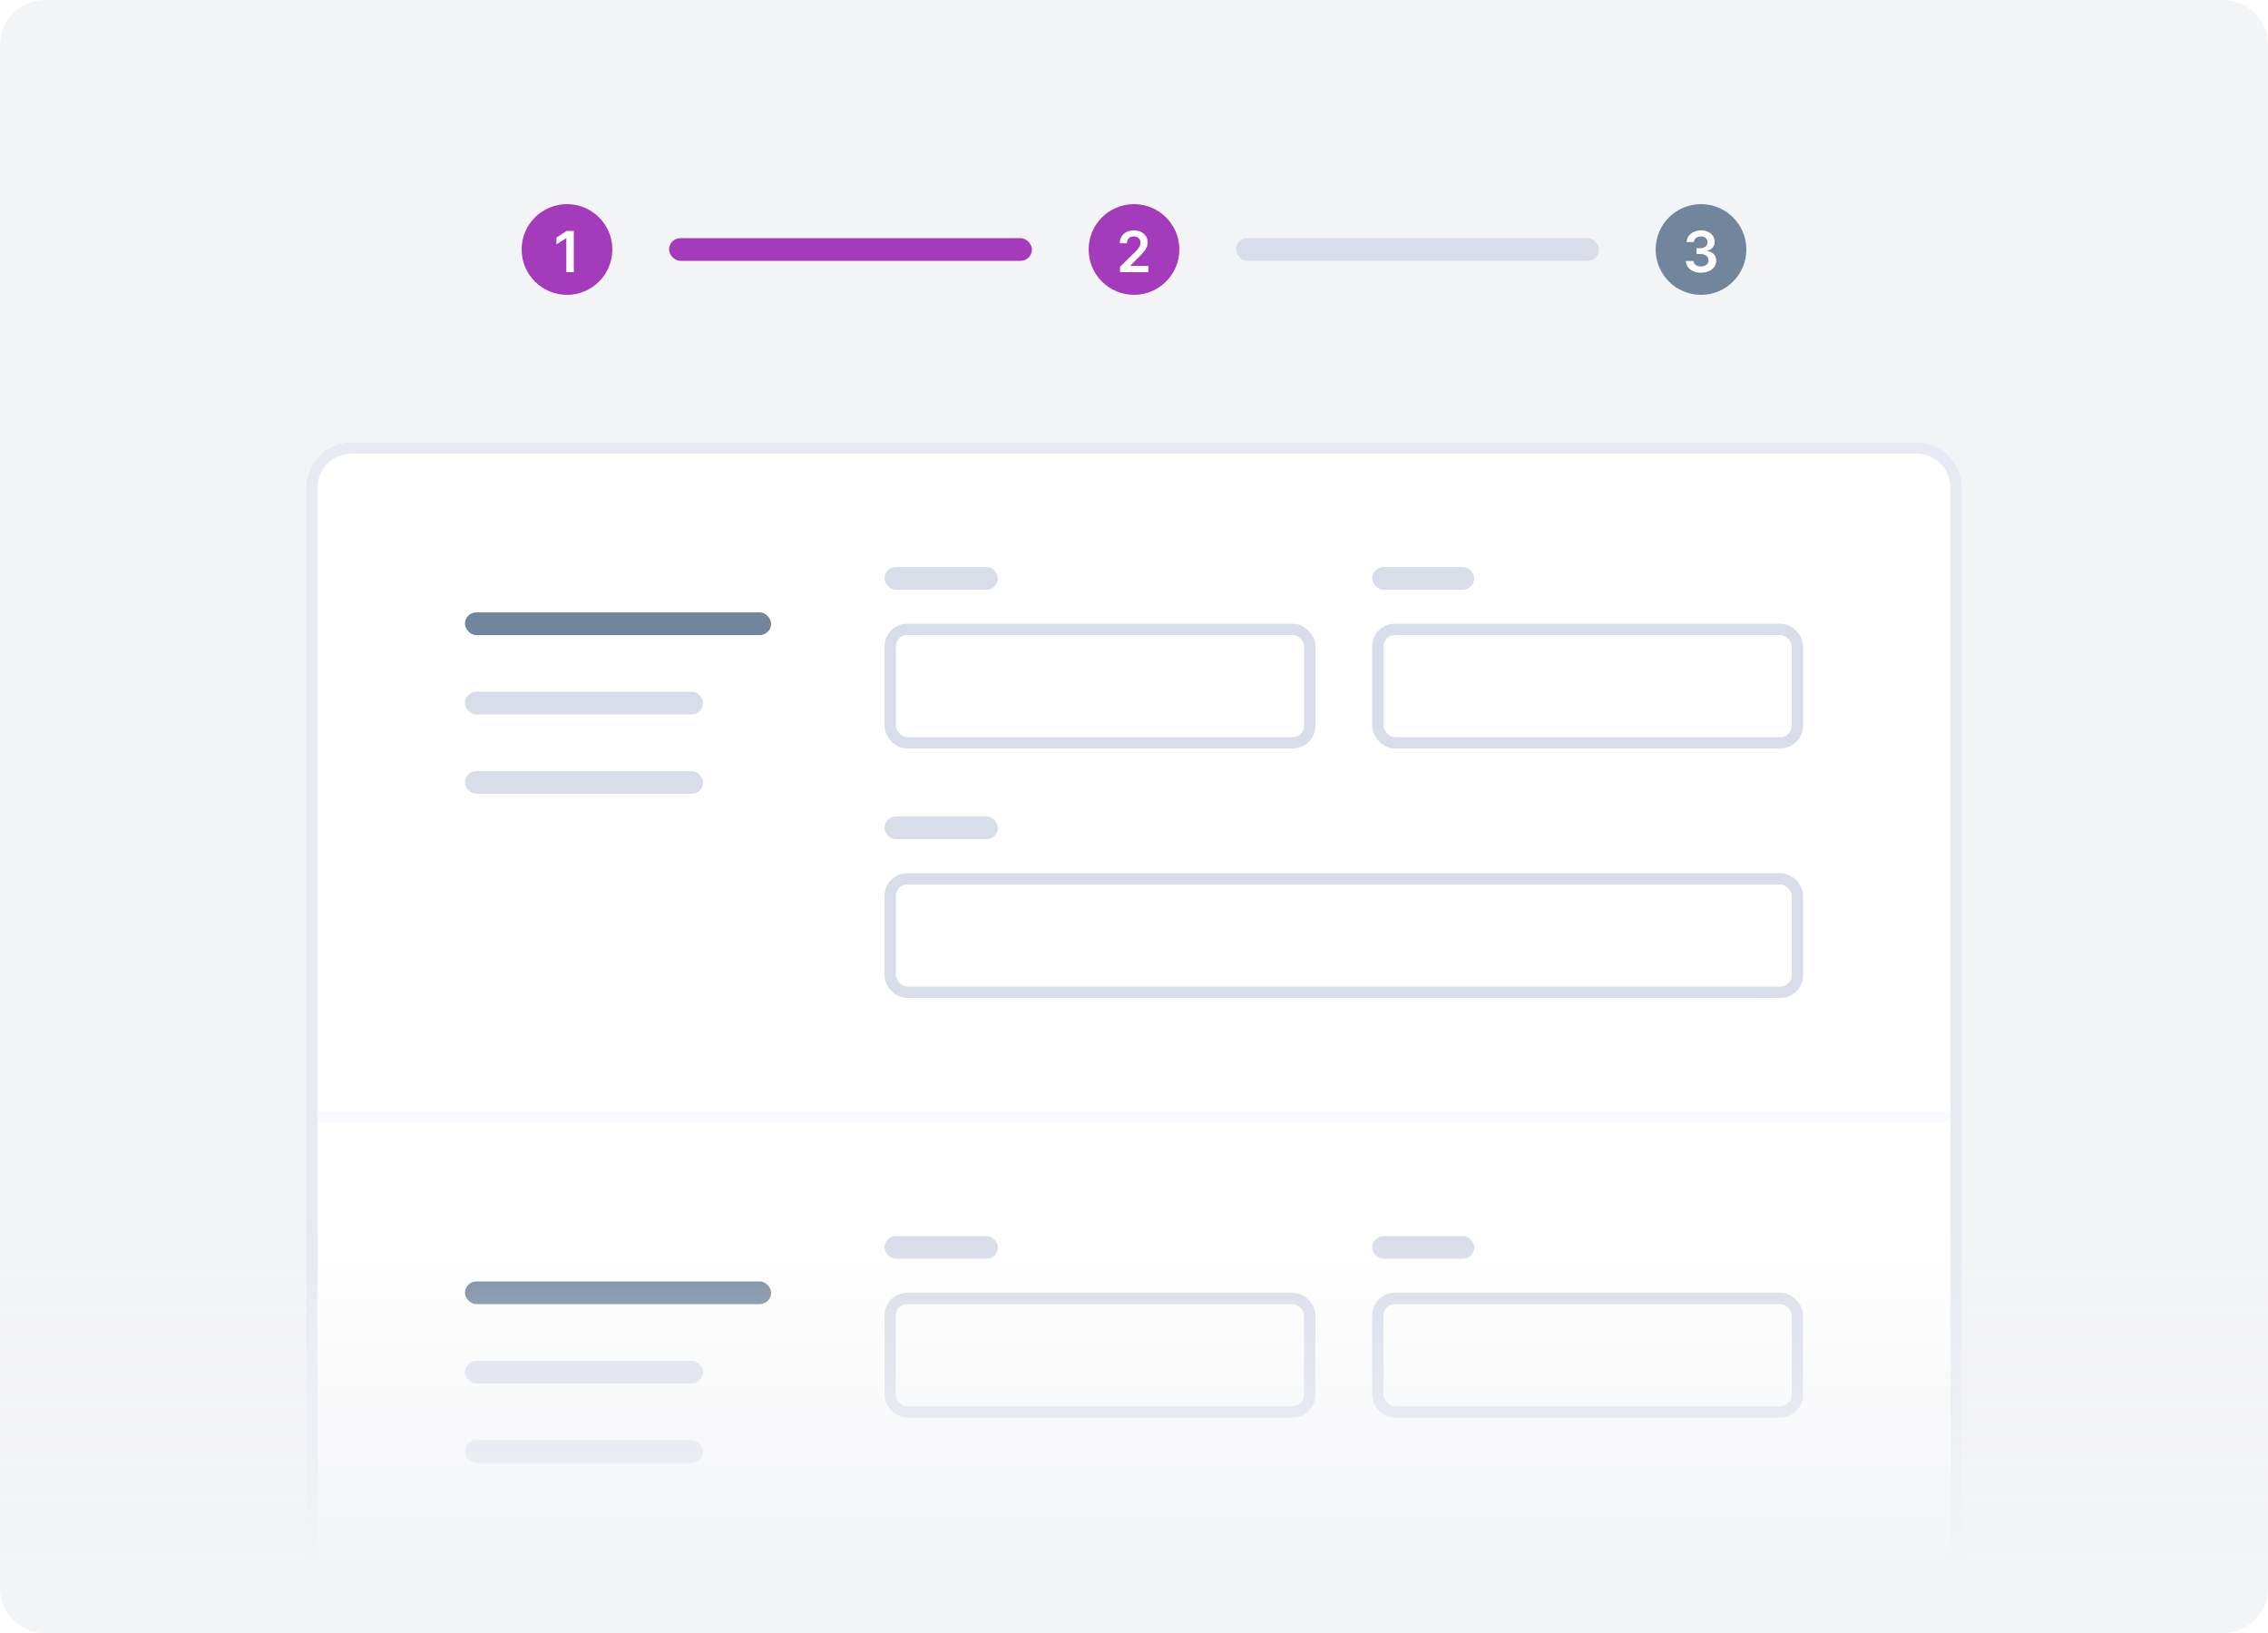 <svg width="200" height="144" viewBox="0 0 200 144" fill="none" xmlns="http://www.w3.org/2000/svg">
<g clip-path="url(#clip0)">
<path d="M196 0H4C1.791 0 0 1.791 0 4V140C0 142.209 1.791 144 4 144H196C198.209 144 200 142.209 200 140V4C200 1.791 198.209 0 196 0Z" fill="#F3F4F6"/>
<g filter="url(#filter0_d)">
<path d="M27 40C27 37.791 28.791 36 31 36H169C171.209 36 173 37.791 173 40V144H27V40Z" fill="white"/>
<path d="M31 36.5H169C170.933 36.5 172.5 38.067 172.5 40V143.5H27.5V40C27.5 38.067 29.067 36.5 31 36.5Z" stroke="#E7EAF3"/>
</g>
<rect x="78" y="50" width="10" height="2" rx="1" fill="#D9DDEA"/>
<rect x="78" y="72" width="10" height="2" rx="1" fill="#D9DDEA"/>
<rect x="121" y="50" width="9" height="2" rx="1" fill="#D9DDEA"/>
<rect x="78.5" y="55.5" width="37" height="10" rx="1.5" stroke="#D9DDEA"/>
<rect x="78.5" y="77.5" width="80" height="10" rx="1.5" stroke="#D9DDEA"/>
<rect x="121.5" y="55.5" width="37" height="10" rx="1.5" stroke="#D9DDEA"/>
<rect x="41" y="61" width="21" height="2" rx="1" fill="#D9DDEA"/>
<rect x="41" y="54" width="27" height="2" rx="1" fill="#71869D"/>
<rect x="41" y="68" width="21" height="2" rx="1" fill="#D9DDEA"/>
<rect x="78" y="109" width="10" height="2" rx="1" fill="#D9DDEA"/>
<rect x="121" y="109" width="9" height="2" rx="1" fill="#D9DDEA"/>
<rect x="78.5" y="114.5" width="37" height="10" rx="1.5" stroke="#D9DDEA"/>
<rect x="121.5" y="114.5" width="37" height="10" rx="1.5" stroke="#D9DDEA"/>
<rect x="41" y="120" width="21" height="2" rx="1" fill="#D9DDEA"/>
<rect x="41" y="113" width="27" height="2" rx="1" fill="#71869D"/>
<rect x="41" y="127" width="21" height="2" rx="1" fill="#D9DDEA"/>
<rect x="28" y="98" width="144" height="1" fill="#F8FAFD"/>
<path d="M0 104H200V140C200 142.209 198.209 144 196 144H4C1.791 144 0 142.209 0 140V104Z" fill="url(#paint0_linear)"/>
<rect x="59" y="21" width="32" height="2" rx="1" fill="#A43BBB"/>
<circle cx="50" cy="22" r="4" fill="#A43BBB"/>
<rect x="109" y="21" width="32" height="2" rx="1" fill="#D9DDEA"/>
<circle cx="100" cy="22" r="4" fill="#A43BBB"/>
<circle cx="150" cy="22" r="4" fill="#71869D"/>
<path d="M50.601 20.364H49.974L49.071 20.944V21.548L49.921 21.005H49.942V24H50.601V20.364Z" fill="white"/>
<path d="M98.77 24H101.263V23.45H99.68V23.425L100.306 22.787C101.013 22.109 101.208 21.779 101.208 21.369C101.208 20.76 100.713 20.314 99.981 20.314C99.26 20.314 98.749 20.761 98.749 21.452H99.376C99.376 21.081 99.61 20.848 99.972 20.848C100.319 20.848 100.576 21.06 100.576 21.402C100.576 21.706 100.392 21.923 100.033 22.287L98.77 23.524V24Z" fill="white"/>
<path d="M150 24.05C150.777 24.05 151.344 23.604 151.342 22.99C151.344 22.535 151.06 22.209 150.55 22.136V22.107C150.944 22.022 151.209 21.729 151.207 21.321C151.209 20.767 150.737 20.314 150.01 20.314C149.304 20.314 148.757 20.735 148.743 21.344H149.377C149.387 21.038 149.671 20.848 150.007 20.848C150.346 20.848 150.572 21.054 150.57 21.36C150.572 21.678 150.309 21.889 149.932 21.889H149.611V22.397H149.932C150.392 22.397 150.666 22.628 150.664 22.956C150.666 23.277 150.387 23.497 149.998 23.497C149.632 23.497 149.35 23.308 149.334 23.011H148.666C148.684 23.625 149.233 24.05 150 24.05Z" fill="white"/>
</g>
<defs>
<filter id="filter0_d" x="22" y="34" width="156" height="118" filterUnits="userSpaceOnUse" color-interpolation-filters="sRGB">
<feFlood flood-opacity="0" result="BackgroundImageFix"/>
<feColorMatrix in="SourceAlpha" type="matrix" values="0 0 0 0 0 0 0 0 0 0 0 0 0 0 0 0 0 0 127 0"/>
<feOffset dy="3"/>
<feGaussianBlur stdDeviation="2.5"/>
<feColorMatrix type="matrix" values="0 0 0 0 0.549 0 0 0 0 0.596 0 0 0 0 0.643 0 0 0 0.125 0"/>
<feBlend mode="normal" in2="BackgroundImageFix" result="effect1_dropShadow"/>
<feBlend mode="normal" in="SourceGraphic" in2="effect1_dropShadow" result="shape"/>
</filter>
<linearGradient id="paint0_linear" x1="100" y1="154" x2="100" y2="92.5" gradientUnits="userSpaceOnUse">
<stop offset="0.256" stop-color="#F3F4F6"/>
<stop offset="0.749" stop-color="#F3F4F6" stop-opacity="0"/>
</linearGradient>
<clipPath id="clip0">
<rect width="200" height="144" fill="white"/>
</clipPath>
</defs>
</svg>
